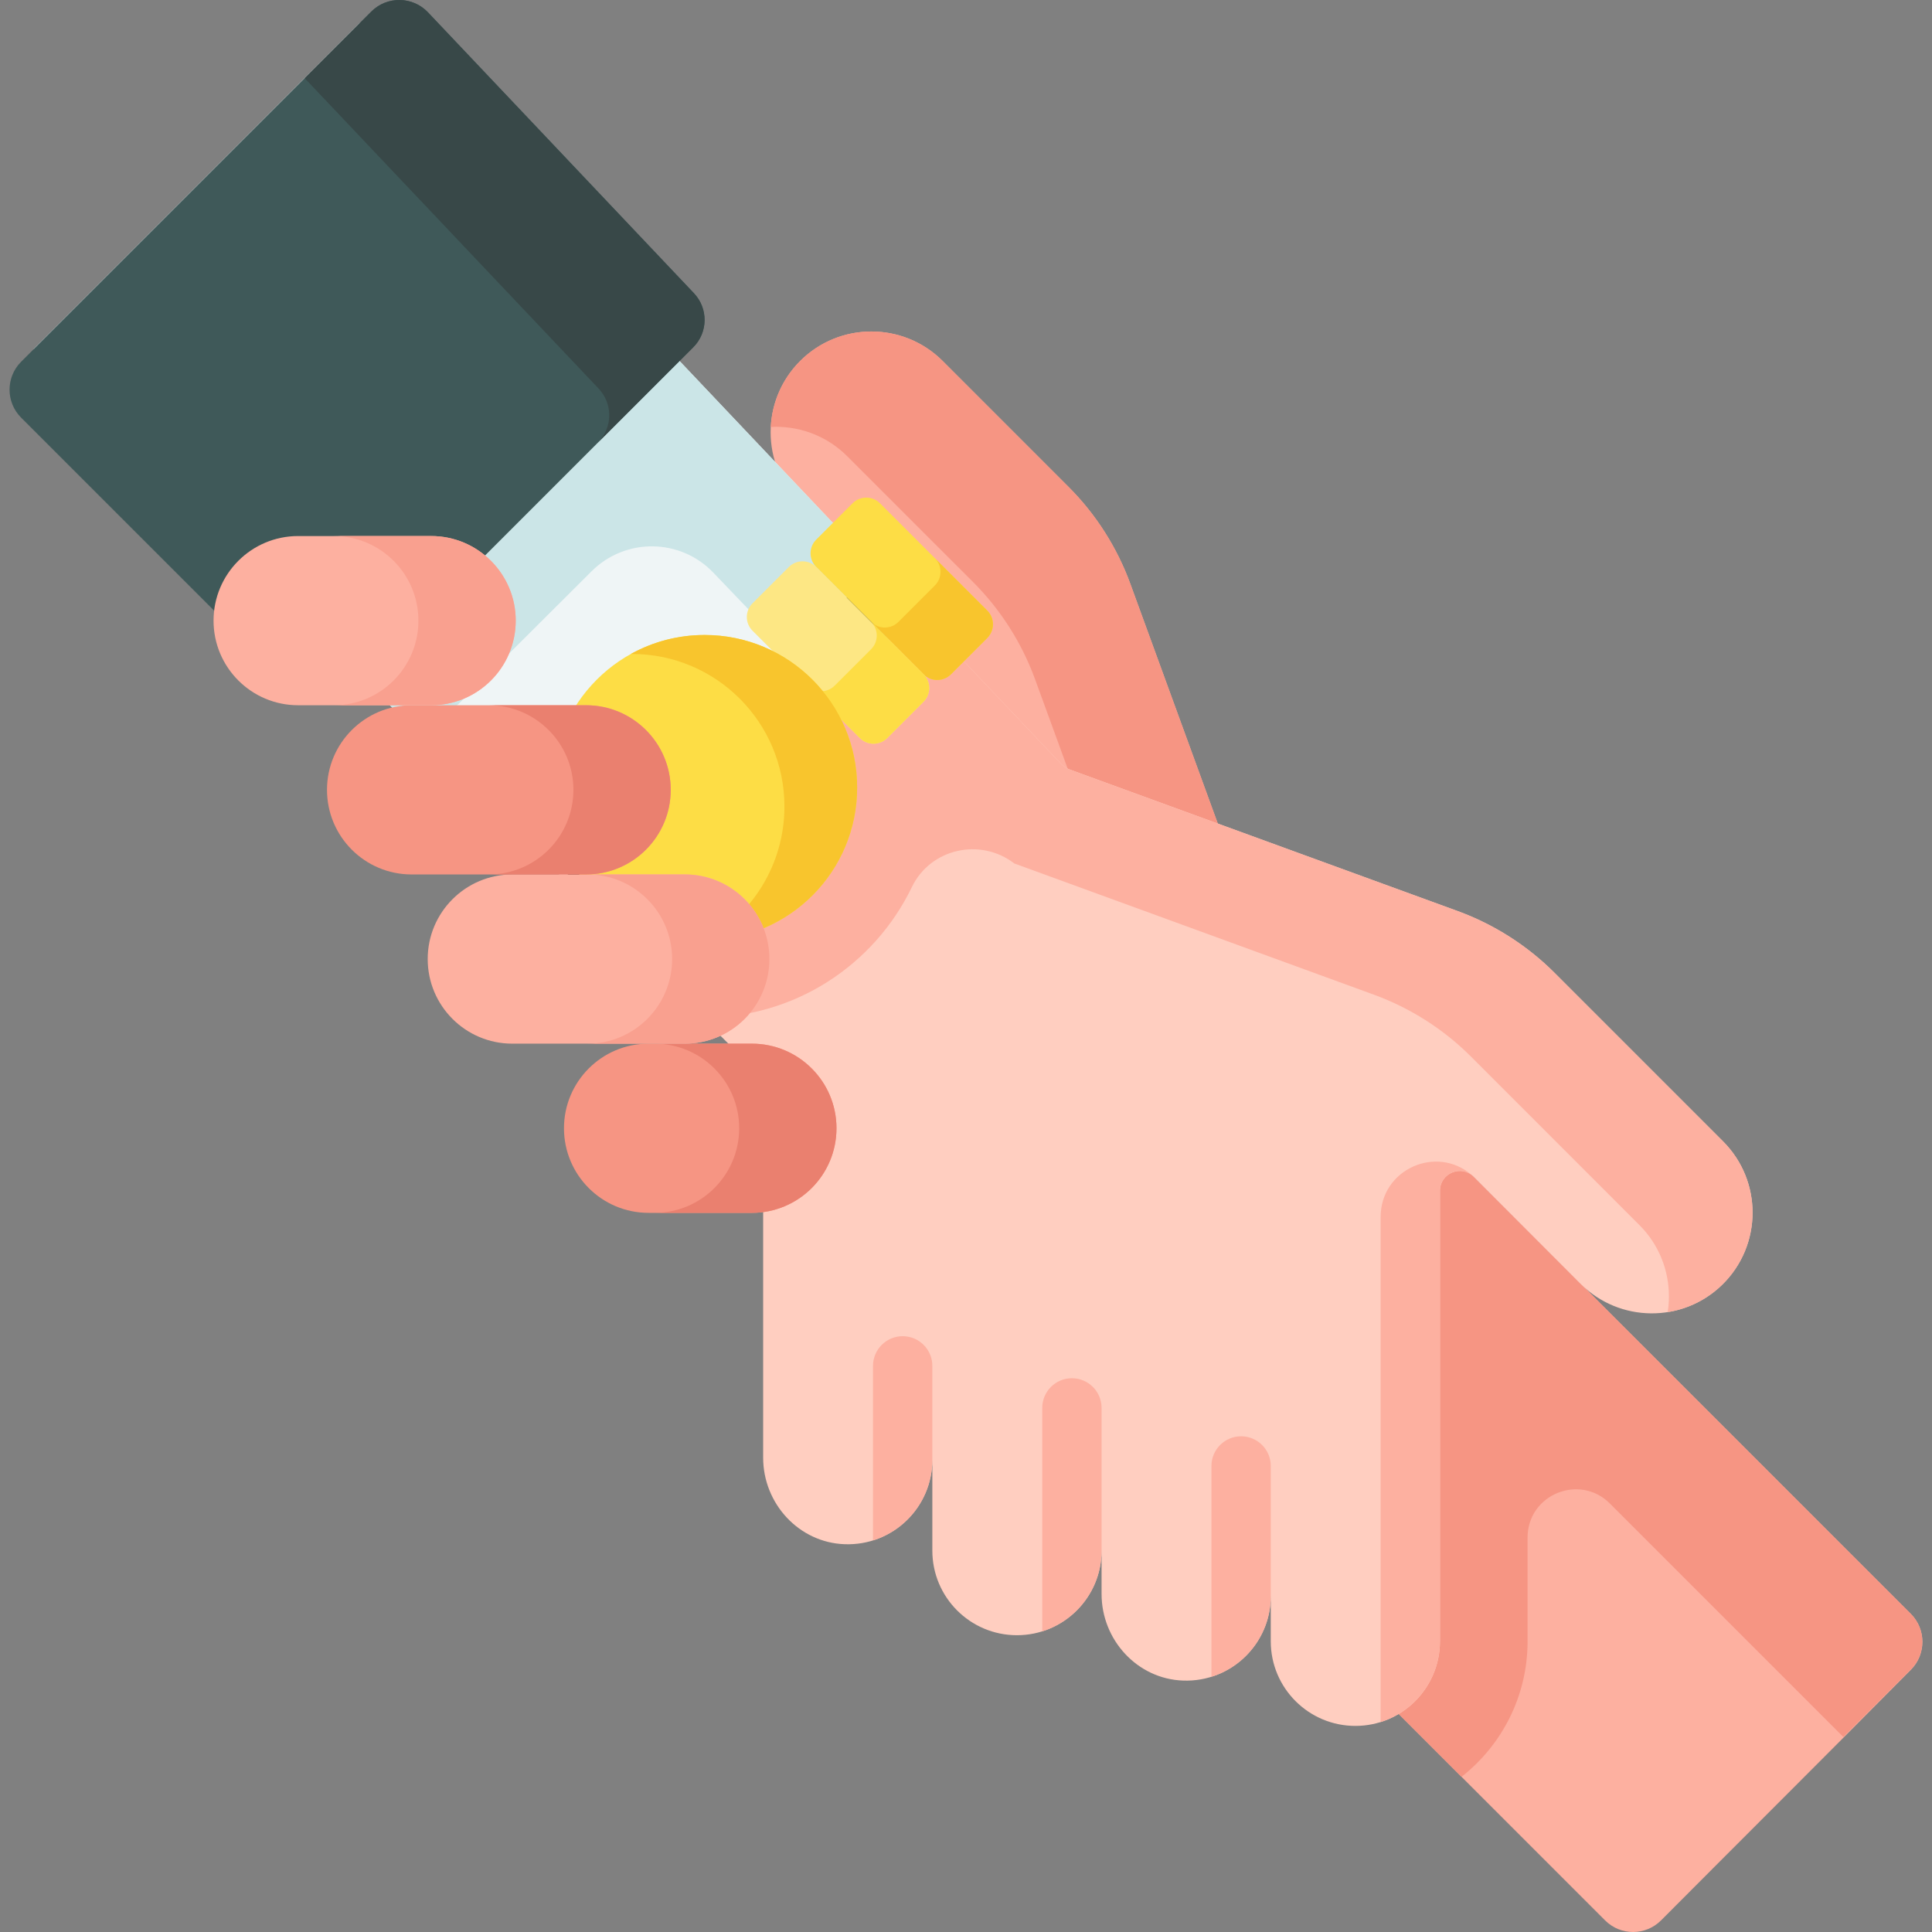 <svg id="Capa_1" enable-background="new 0 0 512 512" height="512" viewBox="0 0 512 512" width="512" xmlns="http://www.w3.org/2000/svg"><rect x="0" y="0" width="512" height="512" fill="#808080" stroke="none"/><g><g><g><g><g><g><g><path d="m299.56 154.744 37.98 104.09 168.853 168.853c4.077 4.077 4.102 10.688.047 14.787-21.993 22.228-44.169 44.276-66.231 66.436-4.091 4.109-10.736 4.121-14.836.021l-170.192-170.191h-21.948v-184.212l-21.152-21.059c-10.463-10.423-10.478-27.359-.036-37.802 10.429-10.429 27.338-10.429 37.767 0l33.331 33.331c7.283 7.282 12.886 16.07 16.417 25.746z" fill="#fdb0a0"/><path d="m506.349 427.648-168.807-168.808-37.987-104.097c-3.528-9.68-9.123-18.466-16.411-25.743l-33.326-33.337c-5.223-5.211-12.047-7.811-18.883-7.811s-13.672 2.6-18.883 7.811c-4.863 4.863-7.451 11.13-7.776 17.491.464-.035.928-.046 1.393-.046 6.836 0 13.672 2.6 18.883 7.823l33.337 33.326c7.277 7.289 12.883 16.075 16.411 25.743l37.987 104.097 26.22 26.22c-18.599 18.646-37.208 37.282-55.84 55.906l104.654 104.654c10.655-8.368 17.502-21.355 17.502-35.91v-27.497c0-11.379 13.758-17.078 21.805-9.032l61.877 61.877 17.844-17.844c4.094-4.094 4.094-10.73 0-14.823z" fill="#f69583"/></g><path d="m464.446 321.361c0 6.96-2.704 13.908-8.091 19.149-10.481 10.177-27.188 10.041-37.501-.294l-28.299-28.351c-3.301-3.302-8.951-.964-8.951 3.7v119.4c0 6.184-2.515 11.791-6.571 15.847-4.056 4.067-9.653 6.572-15.847 6.572-12.378 0-22.419-10.041-22.419-22.419v-12.001c0 12.651-10.481 22.859-23.237 22.408-12.147-.43-21.601-10.785-21.601-22.943v-11.498c0 6.194-2.516 11.791-6.572 15.847s-9.663 6.572-15.858 6.572c-12.378 0-22.419-10.041-22.419-22.419v-24.096c0 12.651-10.481 22.859-23.236 22.398-12.148-.43-21.602-10.785-21.602-22.943v-98.322c0-1.384-.556-2.725-1.53-3.7l-57.635-57.635c27.596-27.544 55.245-55.025 83.01-82.391l55.214 58.306c.556.587 1.247 1.038 2.013 1.32l102.924 37.553c9.674 3.532 18.467 9.129 25.752 16.413l44.639 44.649c5.217 5.222 7.817 12.055 7.817 18.878z" fill="#ffcec0"/><path d="m464.446 321.361c0 6.97-2.704 13.919-8.091 19.159-4.098 3.972-9.15 6.383-14.401 7.2.22-1.383.325-2.788.325-4.192 0-6.823-2.599-13.657-7.819-18.876l-44.639-44.649c-7.284-7.284-16.078-12.881-25.752-16.413l-95.272-34.766c-8.993-6.917-22.209-3.972-27.135 6.247-9.926 20.616-31.129 34.828-55.549 34.587-.01 0-.021 0-.021-.01l-21.853-21.853 59.962-59.962-20.417-21.56c7.431-7.358 14.862-14.694 22.304-22.021l55.203 58.296c.566.587 1.247 1.038 2.013 1.32l102.934 37.553c9.674 3.532 18.467 9.129 25.752 16.413l44.639 44.639c5.217 5.221 7.817 12.055 7.817 18.888z" fill="#fdb0a0"/><path d="m237.333 156.118-142.015-149.968c-30.034 30.033-56.331 56.33-86.364 86.363l145.681 145.681c27.477-27.448 55.013-54.838 82.698-82.076z" fill="#eff5f6"/><path d="m237.332 156.118-142.018-149.973c-8.018 8.018-64.345 64.353-86.36 86.369l103.279 103.279c14.855-14.795 29.712-29.587 44.547-44.402 8.949-8.937 23.487-8.788 32.238.343l25.644 26.761c7.546-7.473 15.103-14.925 22.67-22.377z" fill="#cbe5e7"/><path d="m154.635 238.194c27.477-27.448 55.013-54.838 82.698-82.076" style="fill:none;stroke:#000;stroke-width:15;stroke-linecap:round;stroke-linejoin:round;stroke-miterlimit:10"/><g><path d="m261.636 161.813-28.44-28.44c-2.005-2.005-5.255-2.005-7.259 0l-9.628 9.627c-2.005 2.005-2.005 5.255 0 7.259l28.44 28.44c2.005 2.005 5.255 2.005 7.259 0l9.628-9.628c2.004-2.004 2.004-5.254 0-7.258z" fill="#fddd45"/><path d="m252.006 178.703 9.633-9.633c2.004-2.003 2.004-5.256 0-7.259l-13.901-13.901c2.003 2.004 2.003 5.256 0 7.259l-9.633 9.633c-2.003 2.003-5.256 2.003-7.259 0l13.901 13.901c2.004 2.004 5.256 2.004 7.259 0z" fill="#f8c52d"/><path d="m244.749 178.7-28.44-28.44c-2.005-2.005-5.255-2.005-7.259 0l-9.628 9.628c-2.005 2.005-2.005 5.255 0 7.259l28.44 28.44c2.005 2.005 5.255 2.005 7.259 0l9.628-9.628c2.004-2.005 2.004-5.255 0-7.259z" fill="#fde784"/><path d="m235.122 195.588 9.625-9.625c2.011-2.011 2.004-5.256 0-7.259l-13.901-13.901c2.003 2.003 2.011 5.248 0 7.259l-9.625 9.625c-2.003 2.004-5.256 2.004-7.259 0l13.901 13.901c2.003 2.003 5.255 2.003 7.259 0z" fill="#fddd45"/></g><g><circle cx="186.725" cy="208.706" fill="#fddd45" r="40.424"/><path d="m227.153 208.705c0 22.236-17.945 40.273-40.15 40.427 12.452-6.888 20.881-20.162 20.881-35.397 0-22.328-18.099-40.427-40.427-40.427h-.277c5.79-3.203 12.452-5.03 19.546-5.03 22.329 0 40.427 18.098 40.427 40.427z" fill="#f8c52d"/></g><g><path d="m183.913 77.717-70.494-74.443c-4.057-4.284-10.849-4.376-15.021-.204l-92.795 92.794c-4.093 4.093-4.093 10.729 0 14.822l65.214 65.214c8.018 8.018 21.018 8.018 29.036 0l83.865-83.865c3.933-3.932 4.019-10.28.195-14.318z" fill="#3f5959"/><path d="m183.722 92.037-25.217 25.207c3.878-3.941 3.941-10.24.147-14.254l-77.906-82.266 17.653-17.654c4.172-4.172 10.965-4.08 15.022.205l70.489 74.445c3.826 4.035 3.742 10.386-.188 14.317z" fill="#384848"/></g><g><path d="m149.461 299c0 12.383 10.038 22.421 22.421 22.421h27.372c12.382 0 22.42-10.038 22.42-22.421 0-12.383-10.038-22.421-22.421-22.421h-27.372c-12.382.001-22.42 10.039-22.42 22.421z" fill="#f69583"/><path d="m221.679 298.995c0 12.384-10.039 22.423-22.423 22.423h-25.789c12.384 0 22.423-10.04 22.423-22.423 0-6.186-2.507-11.792-6.569-15.843-4.051-4.062-9.668-6.569-15.854-6.569h25.789c6.186 0 11.804 2.507 15.854 6.569 4.062 4.051 6.569 9.657 6.569 15.843z" fill="#ea806f"/></g><g><path d="m113.345 254.159c0 12.383 10.038 22.421 22.421 22.421h45.717c12.383 0 22.421-10.038 22.421-22.421 0-12.382-10.038-22.421-22.421-22.421h-45.717c-12.383.001-22.421 10.039-22.421 22.421z" fill="#fdb0a0"/><path d="m203.898 254.16c0 12.384-10.028 22.423-22.412 22.423h-25.789c12.384 0 22.423-10.039 22.423-22.423 0-6.186-2.507-11.804-6.569-15.854-4.062-4.062-9.656-6.569-15.854-6.569h25.789c6.198 0 11.792 2.507 15.854 6.569 4.051 4.05 6.558 9.668 6.558 15.854z" fill="#f9a08f"/></g><g><path d="m86.659 209.318c0 12.383 10.038 22.421 22.421 22.421h46.245c12.383 0 22.421-10.038 22.421-22.421 0-12.382-10.038-22.421-22.421-22.421h-46.245c-12.383.001-22.421 10.039-22.421 22.421z" fill="#f69583"/><path d="m177.749 209.313c0 12.384-10.039 22.423-22.423 22.423h-25.789c12.384 0 22.423-10.04 22.423-22.423 0-6.186-2.507-11.792-6.569-15.842-4.062-4.062-9.656-6.569-15.854-6.569h25.789c6.198 0 11.792 2.507 15.854 6.569 4.062 4.05 6.569 9.656 6.569 15.842z" fill="#ea806f"/></g><g><path d="m56.592 164.477c0 12.383 10.038 22.421 22.42 22.421h35.235c12.382 0 22.421-10.038 22.421-22.42 0-12.383-10.038-22.421-22.421-22.421h-35.234c-12.383 0-22.421 10.038-22.421 22.42z" fill="#fdb0a0"/><path d="m136.674 164.478c0 12.384-10.039 22.423-22.423 22.423h-25.789c12.384 0 22.423-10.039 22.423-22.423 0-6.198-2.507-11.792-6.569-15.854-4.051-4.062-9.668-6.569-15.854-6.569h25.789c6.186 0 11.804 2.507 15.854 6.569 4.062 4.062 6.569 9.656 6.569 15.854z" fill="#f9a08f"/></g></g></g><g><path d="m247.08 361.965v24.871c0 10.051-6.614 18.551-15.722 21.392v-46.263c0-4.339 3.522-7.861 7.861-7.861s7.861 3.522 7.861 7.861z" fill="#fdb0a0"/></g><g><path d="m291.928 373.106v37.826c0 6.194-2.516 11.791-6.572 15.847-2.526 2.526-5.649 4.454-9.15 5.555v-59.228c0-4.339 3.521-7.861 7.861-7.861 4.339.001 7.861 3.522 7.861 7.861z" fill="#fdb0a0"/></g><g><path d="m336.766 388.493v34.472c0 10.041-6.614 18.551-15.722 21.402v-55.874c0-4.339 3.521-7.861 7.861-7.861 4.339 0 7.861 3.521 7.861 7.861z" fill="#fdb0a0"/></g><g><path d="m389.999 311.373c-3.344-2.547-8.396-.22-8.396 4.192v119.4c0 6.184-2.515 11.791-6.571 15.847-2.526 2.536-5.649 4.465-9.15 5.555v-133.842c0-12.682 14.799-19.201 24.117-11.152z" fill="#fdb0a0"/></g></g></g></g></g></svg>